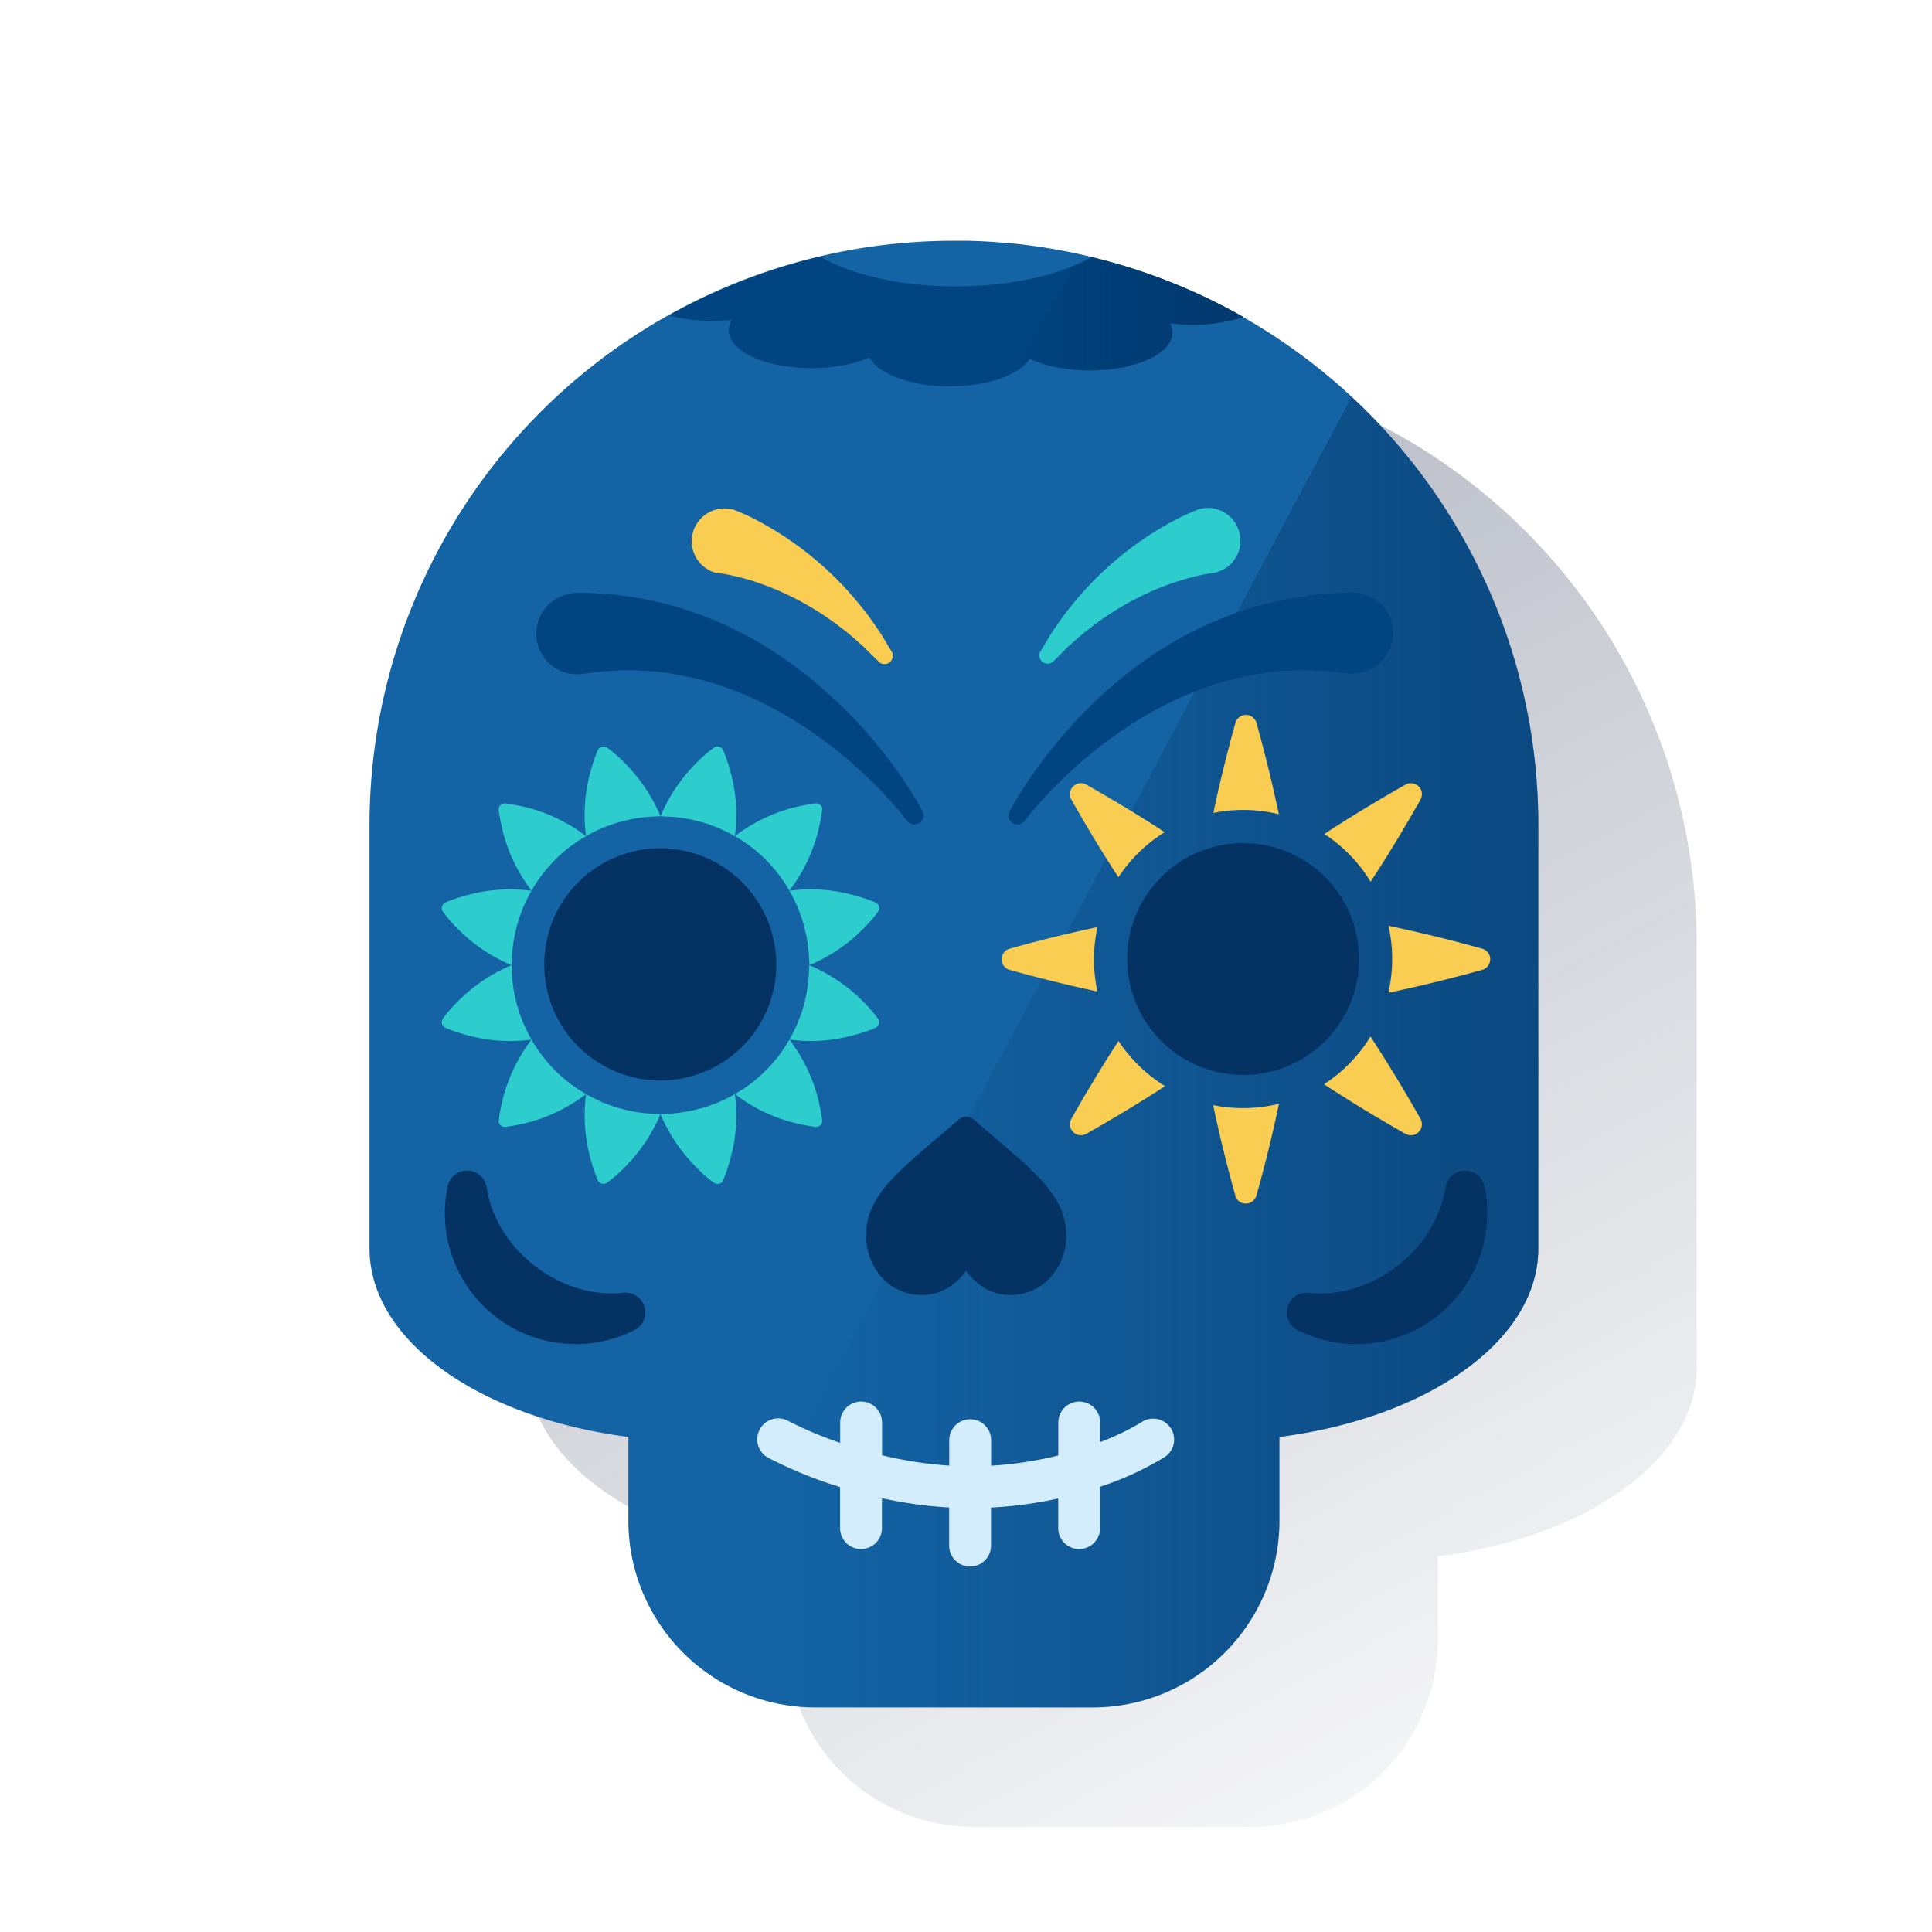 <svg id="Capa_1" data-name="Capa 1" xmlns="http://www.w3.org/2000/svg" xmlns:xlink="http://www.w3.org/1999/xlink" viewBox="0 0 600 600"><defs><style>.cls-1{fill:url(#Degradado_sin_nombre);}.cls-2{fill:#1464a5;}.cls-3{fill:url(#Degradado_sin_nombre_2);}.cls-4{fill:#043263;}.cls-5{fill:#2dcccd;}.cls-6{fill:#f8cd51;}.cls-7{fill:#d4edfc;}.cls-8{fill:#004481;}.cls-9{fill:url(#Degradado_sin_nombre_3);}.cls-10{fill:none;}</style><linearGradient id="Degradado_sin_nombre" x1="263.5" y1="415.11" x2="487.51" y2="-6.19" gradientTransform="matrix(1, 0, 0, -1, 0, 602)" gradientUnits="userSpaceOnUse"><stop offset="0" stop-color="#192647"/><stop offset="0" stop-color="#192647" stop-opacity="0.3"/><stop offset="1" stop-color="#192647" stop-opacity="0"/></linearGradient><linearGradient id="Degradado_sin_nombre_2" x1="237.55" y1="275.24" x2="502.98" y2="275.24" gradientTransform="matrix(1, 0, 0, -1, 0, 602)" gradientUnits="userSpaceOnUse"><stop offset="0" stop-color="#043263" stop-opacity="0"/><stop offset="1" stop-color="#043263" stop-opacity="0.6"/></linearGradient><linearGradient id="Degradado_sin_nombre_3" x1="308.01" y1="504.55" x2="378.13" y2="504.55" xlink:href="#Degradado_sin_nombre_2"/></defs><g id="Capa_2" data-name="Capa 2"><path class="cls-1" d="M526.91,293.33V424.82c0,28.68-34.43,52.64-80.39,58.51v26a58,58,0,0,1-58,58H302.33a58,58,0,0,1-58-58h0v-26c-46-5.87-80.4-29.83-80.4-58.51V293.33A181.47,181.47,0,0,1,345.4,111.86h1.45A181.38,181.38,0,0,1,526.91,293.33Z" transform="translate(0)"/><path class="cls-2" d="M477.73,256.24V387.73c0,28.69-34.44,52.64-80.4,58.52v26a58,58,0,0,1-58,58H253.15a58,58,0,0,1-58-58v-26c-46-5.88-80.39-29.83-80.39-58.52V256.24A181.47,181.47,0,0,1,296.23,74.77h4.38l2.58.08c1.62.06,3.21.15,4.81.25.7,0,1.39.09,2.09.15l2.47.2h.31A181.5,181.5,0,0,1,477.73,256.24Z" transform="translate(0)"/><path class="cls-3" d="M477.73,256.24V387.73c0,28.69-34.44,52.64-80.4,58.52v26a58,58,0,0,1-58,58H253.15a57.8,57.8,0,0,1-40.85-16.84L419.74,123.26A180.92,180.92,0,0,1,477.73,256.24Z" transform="translate(0)"/><path class="cls-4" d="M241.09,299.54a36,36,0,0,1-36,36,37.12,37.12,0,0,1-7.21-.72,36.08,36.08,0,0,1-28-27.46,37,37,0,0,1-.85-7.85,36,36,0,0,1,66.82-18.67,35.19,35.19,0,0,1,4.31,10.66A36,36,0,0,1,241.09,299.54Z" transform="translate(0)"/><path class="cls-4" d="M422.07,297.83a36.63,36.63,0,0,1-.92,8.15,36,36,0,1,1-4.29-26.82,35.41,35.41,0,0,1,4.32,10.65A36.64,36.64,0,0,1,422.07,297.83Z" transform="translate(0)"/><path class="cls-5" d="M249.74,311.71a28.39,28.39,0,0,1-1.35,4.22,22.73,22.73,0,0,1-1.5,3.56,26.53,26.53,0,0,1-1.75,3.34,49.56,49.56,0,0,0,19.47-1.21,51.34,51.34,0,0,0,7.25-2.41,1.92,1.92,0,0,0,1-2.5,2,2,0,0,0-.23-.4l-.29-.41a46,46,0,0,0-4.79-5.36,51.3,51.3,0,0,0-16.21-10.8l-.2,3.79A44.48,44.48,0,0,1,249.74,311.71Z" transform="translate(0)"/><path class="cls-5" d="M237.82,332.45a44.43,44.43,0,0,1-9.61,7.32,51.31,51.31,0,0,0,17.52,8.7,67.08,67.08,0,0,0,7.44,1.49,1.92,1.92,0,0,0,2.16-1.64,2.35,2.35,0,0,0,0-.53,64.86,64.86,0,0,0-1.49-7.44,51.22,51.22,0,0,0-8.7-17.52A44,44,0,0,1,237.82,332.45Z" transform="translate(0)"/><path class="cls-5" d="M221.28,367l.4.3a1.93,1.93,0,0,0,2.7-.42,2.82,2.82,0,0,0,.21-.38,51.43,51.43,0,0,0,2.4-7.26,49.7,49.7,0,0,0,1.22-19.46,25.92,25.92,0,0,1-3.35,1.74A21.73,21.73,0,0,1,221.3,343a27.27,27.27,0,0,1-4.22,1.35,44.48,44.48,0,0,1-8.18,1.43l-3.79.2a51.26,51.26,0,0,0,10.8,16.2A43.08,43.08,0,0,0,221.28,367Z" transform="translate(0)"/><path class="cls-5" d="M193.15,344.37a27.27,27.27,0,0,1-4.22-1.35,21,21,0,0,1-3.56-1.51,25.92,25.92,0,0,1-3.35-1.74,49.88,49.88,0,0,0,1.21,19.46,51.47,51.47,0,0,0,2.41,7.26,1.92,1.92,0,0,0,2.52,1,2.08,2.08,0,0,0,.38-.22l.41-.3a44.39,44.39,0,0,0,5.37-4.79A51.23,51.23,0,0,0,205.11,346l-3.79-.2A44.38,44.38,0,0,1,193.15,344.37Z" transform="translate(0)"/><path class="cls-5" d="M172.4,332.45a44.25,44.25,0,0,1-7.32-9.62,51.47,51.47,0,0,0-8.69,17.52,67.11,67.11,0,0,0-1.5,7.44,1.92,1.92,0,0,0,1.63,2.17,1.63,1.63,0,0,0,.54,0,67.08,67.08,0,0,0,7.44-1.49,51.49,51.49,0,0,0,17.52-8.7A44.81,44.81,0,0,1,172.4,332.45Z" transform="translate(0)"/><path class="cls-5" d="M161.83,315.93a28.39,28.39,0,0,1-1.35-4.22,44.48,44.48,0,0,1-1.43-8.18l-.2-3.79a51.26,51.26,0,0,0-16.2,10.8,45.07,45.07,0,0,0-4.79,5.36l-.3.41A1.91,1.91,0,0,0,138,319a1.79,1.79,0,0,0,.38.22,51.47,51.47,0,0,0,7.26,2.41,49.51,49.51,0,0,0,19.46,1.21,26.47,26.47,0,0,1-1.74-3.34A21.86,21.86,0,0,1,161.83,315.93Z" transform="translate(0)"/><path class="cls-5" d="M160.48,287.77a28.39,28.39,0,0,1,1.35-4.22,21.86,21.86,0,0,1,1.51-3.56,25.92,25.92,0,0,1,1.74-3.35,49.7,49.7,0,0,0-19.46,1.22,51.43,51.43,0,0,0-7.26,2.4,1.92,1.92,0,0,0-1,2.53,1.41,1.41,0,0,0,.21.38l.3.4a44.39,44.39,0,0,0,4.79,5.37,51.26,51.26,0,0,0,16.2,10.8l.2-3.79A44.48,44.48,0,0,1,160.48,287.77Z" transform="translate(0)"/><path class="cls-5" d="M172.4,267a44.25,44.25,0,0,1,9.62-7.32A51.26,51.26,0,0,0,164.5,251a64.86,64.86,0,0,0-7.44-1.49,1.92,1.92,0,0,0-2.17,1.63,1.63,1.63,0,0,0,0,.54,67.4,67.4,0,0,0,1.5,7.43,51.11,51.11,0,0,0,8.69,17.52A44.3,44.3,0,0,1,172.4,267Z" transform="translate(0)"/><path class="cls-5" d="M188.93,256.46a27.27,27.27,0,0,1,4.22-1.35,44.38,44.38,0,0,1,8.17-1.43l3.79-.2a51.38,51.38,0,0,0-10.79-16.21,47,47,0,0,0-5.37-4.79l-.41-.29a1.9,1.9,0,0,0-2.67.4,2,2,0,0,0-.23.4,51.34,51.34,0,0,0-2.41,7.25A49.75,49.75,0,0,0,182,259.71a26,26,0,0,1,3.35-1.75A21.17,21.17,0,0,1,188.93,256.46Z" transform="translate(0)"/><path class="cls-5" d="M217.08,255.11a27.27,27.27,0,0,1,4.22,1.35,21.82,21.82,0,0,1,3.56,1.5,26,26,0,0,1,3.35,1.75A49.56,49.56,0,0,0,227,240.24a51.3,51.3,0,0,0-2.4-7.25,1.91,1.91,0,0,0-2.51-1,1.56,1.56,0,0,0-.4.22l-.4.29a44.39,44.39,0,0,0-5.37,4.79,51.41,51.41,0,0,0-10.8,16.21l3.79.2A44.38,44.38,0,0,1,217.08,255.11Z" transform="translate(0)"/><path class="cls-5" d="M237.82,267a44.19,44.19,0,0,1,7.32,9.61,51,51,0,0,0,8.7-17.52,65.13,65.13,0,0,0,1.49-7.43,1.92,1.92,0,0,0-1.61-2.17,1.69,1.69,0,0,0-.55,0,64.86,64.86,0,0,0-7.44,1.49,51.22,51.22,0,0,0-17.52,8.7A44.19,44.19,0,0,1,237.82,267Z" transform="translate(0)"/><path class="cls-5" d="M248.39,283.55a28.39,28.39,0,0,1,1.35,4.22,44.48,44.48,0,0,1,1.43,8.18l.2,3.79a51.41,51.41,0,0,0,16.21-10.8,44.39,44.39,0,0,0,4.79-5.37l.29-.4a1.91,1.91,0,0,0-.4-2.68,1.8,1.8,0,0,0-.4-.23,51.3,51.3,0,0,0-7.25-2.4,49.94,49.94,0,0,0-19.47-1.22,26,26,0,0,1,1.75,3.35A21.82,21.82,0,0,1,248.39,283.55Z" transform="translate(0)"/><path class="cls-6" d="M397.19,342.79c-2.28,11-4.93,21.17-7,28.49a3.44,3.44,0,0,1-2.38,2.37,3.38,3.38,0,0,1-4.18-2.32v-.05c-2-7.24-4.62-17.26-6.87-28.07a47.31,47.31,0,0,0,9.27.92A46.26,46.26,0,0,0,397.19,342.79Z" transform="translate(0)"/><path class="cls-6" d="M397.16,252.88a46.14,46.14,0,0,0-11.1-1.35,47,47,0,0,0-9.24.93c2.25-10.75,4.83-20.72,6.84-27.93a3.39,3.39,0,0,1,4.18-2.38h0a3.47,3.47,0,0,1,2.38,2.38C392.25,231.83,394.89,242,397.16,252.88Z" transform="translate(0)"/><path class="cls-6" d="M340.86,307.92c-10.53-2.23-20.24-4.76-27.3-6.72a3.41,3.41,0,0,1,0-6.57c7.06-2,16.77-4.49,27.27-6.71a46.52,46.52,0,0,0,0,20Z" transform="translate(0)"/><path class="cls-6" d="M462.68,298.82a3.44,3.44,0,0,1-2.37,2.38c-7.47,2.07-17.91,4.78-29.14,7.1a46.69,46.69,0,0,0,1.18-10.47,45.84,45.84,0,0,0-1.15-10.31c11.2,2.32,21.63,5,29.11,7.11a3.38,3.38,0,0,1,2.38,4.14Z" transform="translate(0)"/><path class="cls-6" d="M361.81,337.3c-9.15,6-18,11.16-24.43,14.81a3.41,3.41,0,0,1-4.65-4.65c3.62-6.43,8.74-15.13,14.64-24.18A46.89,46.89,0,0,0,361.81,337.3Z" transform="translate(0)"/><path class="cls-6" d="M441.14,248.35c-3.79,6.71-9.23,16-15.49,25.47A46.54,46.54,0,0,0,411.28,259c9.43-6.18,18.56-11.57,25.21-15.32a3.41,3.41,0,0,1,4.65,4.65Z" transform="translate(0)"/><path class="cls-6" d="M361.72,258.44a46.44,46.44,0,0,0-14.39,14c-5.88-9-11-17.73-14.6-24.11a3.41,3.41,0,0,1,4.65-4.65C343.85,247.34,352.61,252.5,361.72,258.44Z" transform="translate(0)"/><path class="cls-6" d="M439.85,352.11a3.41,3.41,0,0,1-3.36,0c-6.67-3.76-15.85-9.17-25.31-15.39a46.59,46.59,0,0,0,14.43-14.81c6.28,9.55,11.72,18.8,15.53,25.55a3.4,3.4,0,0,1-1.25,4.63Z" transform="translate(0)"/><path class="cls-7" d="M363.57,443.51a6.5,6.5,0,0,0-9-1.87,77.31,77.31,0,0,1-12.9,6.21v-6.08a6.5,6.5,0,0,0-13,0V452a113.19,113.19,0,0,1-20.87,3.18v-7.92a6.5,6.5,0,0,0-13,0v7.9a122.57,122.57,0,0,1-20.87-3.22V441.77a6.5,6.5,0,0,0-13,0v6.32a118.69,118.69,0,0,1-16-6.72,6.5,6.5,0,0,0-6.52,11.25l.28.15a132.64,132.64,0,0,0,22.21,9.05v12.75a6.5,6.5,0,1,0,13,0v-9.29a132.3,132.3,0,0,0,20.87,2.88V480a6.5,6.5,0,0,0,13,0V468.18a126.61,126.61,0,0,0,20.87-2.82v9.21a6.5,6.5,0,1,0,13,0V461.72a94.31,94.31,0,0,0,20.05-9.22,6.49,6.49,0,0,0,1.88-9Z" transform="translate(0)"/></g><g id="Capa_1-2" data-name="Capa 1"><path class="cls-4" d="M273.86,396.75a16.65,16.65,0,0,0,12.43,5.42,15.59,15.59,0,0,0,9.77-3.37,20,20,0,0,0,3.94-4.13,20.08,20.08,0,0,0,4,4.13,15.61,15.61,0,0,0,9.78,3.36,16.67,16.67,0,0,0,12.41-5.41,19.39,19.39,0,0,0,4.93-13.28c0-5.26-2-10.08-6.16-15.16-3.76-4.54-9.17-9.16-15.43-14.5-2.14-1.82-4.56-3.89-7.08-6.09a3.63,3.63,0,0,0-4.8,0c-2.52,2.2-4.94,4.27-7.08,6.09-6.26,5.34-11.66,10-15.43,14.5-4.2,5.08-6.16,9.9-6.16,15.16A19.53,19.53,0,0,0,273.86,396.75Z" transform="translate(0)"/><path class="cls-8" d="M386.12,98.44c-.52.18-1.06.35-1.61.52a52.76,52.76,0,0,1-21.18,1.43c2.79,5-1.83,10.4-12.06,13.09-10.49,2.78-23.46,1.77-31.47-2.06A12,12,0,0,1,316,115c-4.66,3-12.32,5-21,5-12.12,0-22.26-3.83-25-9a36.37,36.37,0,0,1-7.71,2.36,53.72,53.72,0,0,1-23.13-.58c-10.49-2.78-15.08-8.4-11.81-13.5A53.32,53.32,0,0,1,207.78,98a180.58,180.58,0,0,1,47-18.27c5.46,3.18,12.76,5.73,21.21,7.33a113,113,0,0,0,21,1.88c14.1,0,26.87-2.42,36.32-6.36a48.51,48.51,0,0,0,5-2.36l.66-.36A180.56,180.56,0,0,1,386.12,98.44Z" transform="translate(0)"/></g><g id="Capa_4" data-name="Capa 4"><path class="cls-4" d="M446,409a40.63,40.63,0,0,0,15-40.64,6.12,6.12,0,0,0-5.22-4.76h0a6.15,6.15,0,0,0-6.87,5.18c-1.33,8.89-6.54,17.88-15,24.42s-18.52,9.29-27.47,8.3a6.15,6.15,0,0,0-6.76,5.33h0a6.09,6.09,0,0,0,3.28,6.25A40.64,40.64,0,0,0,446,409Z" transform="translate(0)"/><path class="cls-4" d="M197.08,413.06a6.09,6.09,0,0,0,3.28-6.25h0a6.15,6.15,0,0,0-6.76-5.33c-8.95,1-19-1.76-27.47-8.3s-13.7-15.53-15-24.42a6.15,6.15,0,0,0-6.87-5.18h0a6.12,6.12,0,0,0-5.22,4.76,40.64,40.64,0,0,0,58.07,44.72Z" transform="translate(0)"/><path class="cls-8" d="M281.7,254.92c-1.44-1.89-3.1-3.86-4.75-5.72s-3.39-3.69-5.16-5.46a144,144,0,0,0-11.09-10,134.7,134.7,0,0,0-12-8.7,112.12,112.12,0,0,0-12.7-7.13,97.5,97.5,0,0,0-26.9-8.61l-1.7-.29-1.73-.19c-1.14-.13-2.28-.28-3.42-.38-2.3-.1-4.57-.34-6.86-.27a93.23,93.23,0,0,0-13.56,1h-.33a12.61,12.61,0,1,1-4.22-24.86,10,10,0,0,1,1.08-.14,12.73,12.73,0,0,1,1.95-.09,115.11,115.11,0,0,1,17.19,1.53c2.84.38,5.62,1.1,8.4,1.7,1.39.35,2.75.75,4.12,1.13l2,.58,2,.68a115.24,115.24,0,0,1,29.73,15,124.4,124.4,0,0,1,12.77,10.12A147.21,147.21,0,0,1,268,226.15a154.41,154.41,0,0,1,10,12.4c1.54,2.14,3,4.32,4.46,6.55s2.77,4.44,4.08,6.89a2.81,2.81,0,0,1-4.71,3Z" transform="translate(0)"/><path class="cls-8" d="M313.53,252c1.31-2.45,2.64-4.65,4.08-6.89s2.91-4.41,4.45-6.55a148.9,148.9,0,0,1,10-12.4,145,145,0,0,1,11.34-11.38,124.4,124.4,0,0,1,12.77-10.12,115.55,115.55,0,0,1,29.73-15l2-.68,2.05-.58c1.37-.38,2.73-.78,4.12-1.13,2.78-.6,5.56-1.32,8.4-1.7A115,115,0,0,1,419.65,184a12.61,12.61,0,0,1,.77,25.21,13.28,13.28,0,0,1-1.89-.08h-.4a93.23,93.23,0,0,0-13.56-1c-2.29-.07-4.56.17-6.86.27-1.14.1-2.28.25-3.42.38l-1.72.19-1.71.29a97.5,97.5,0,0,0-26.9,8.61,112.12,112.12,0,0,0-12.7,7.13,138.25,138.25,0,0,0-12,8.7,144,144,0,0,0-11.09,10c-1.77,1.77-3.5,3.59-5.16,5.46s-3.31,3.83-4.75,5.72l-.07.09a2.8,2.8,0,0,1-4.7-3Z" transform="translate(0)"/><path class="cls-6" d="M227.28,158.11c.62.19.94.33,1.35.48s.75.3,1.11.45c.72.3,1.42.61,2.09.93,1.38.61,2.66,1.3,4,2,2.56,1.39,5,2.83,7.42,4.41a103.19,103.19,0,0,1,24.61,22.51c1.75,2.09,3.26,4.39,4.82,6.6.8,1.09,1.46,2.29,2.17,3.44l2.08,3.46a2.57,2.57,0,0,1-4,3.14l-.13-.14-2.8-2.75c-.91-.89-1.76-1.82-2.74-2.63-1.92-1.67-3.75-3.38-5.79-4.86A89.15,89.15,0,0,0,249.08,187a86.28,86.28,0,0,0-13.3-5.9,69.87,69.87,0,0,0-6.8-2c-1.13-.25-2.26-.54-3.37-.73-.55-.11-1.1-.21-1.62-.28l-.76-.1c-.22,0-.53-.06-.54,0a10.17,10.17,0,0,1,4.59-19.82h0Z" transform="translate(0)"/><path class="cls-5" d="M377.31,177.93h-.54l-.76.1c-.52.07-1.07.17-1.62.28-1.1.19-2.24.48-3.37.73-2.26.59-4.54,1.24-6.8,2a86.28,86.28,0,0,0-13.3,5.9,89.55,89.55,0,0,0-12.43,8.15c-2,1.48-3.87,3.19-5.79,4.86-1,.81-1.83,1.74-2.74,2.63l-2.71,2.71-.13.13a2.57,2.57,0,0,1-4-3.13l2.09-3.46c.7-1.15,1.36-2.35,2.16-3.44,1.56-2.21,3.07-4.51,4.82-6.6a103.4,103.4,0,0,1,24.61-22.51c2.38-1.58,4.87-3,7.42-4.41,1.31-.66,2.59-1.35,4-2,.67-.32,1.37-.63,2.09-.93.36-.15.71-.3,1.11-.45s.73-.29,1.35-.48a10.17,10.17,0,1,1,4.59,19.82h0Z" transform="translate(0)"/><path class="cls-9" d="M386.12,98.44c-.52.18-1.06.35-1.61.52a52.76,52.76,0,0,1-21.18,1.43c2.79,5-1.83,10.4-12.06,13.09-10.49,2.78-23.46,1.77-31.47-2.06A12,12,0,0,1,316,115l17.25-32.45a48.51,48.51,0,0,0,5-2.36l.66-.36A180.76,180.76,0,0,1,386.12,98.44Z" transform="translate(0)"/><rect class="cls-10" width="600" height="600"/></g></svg>